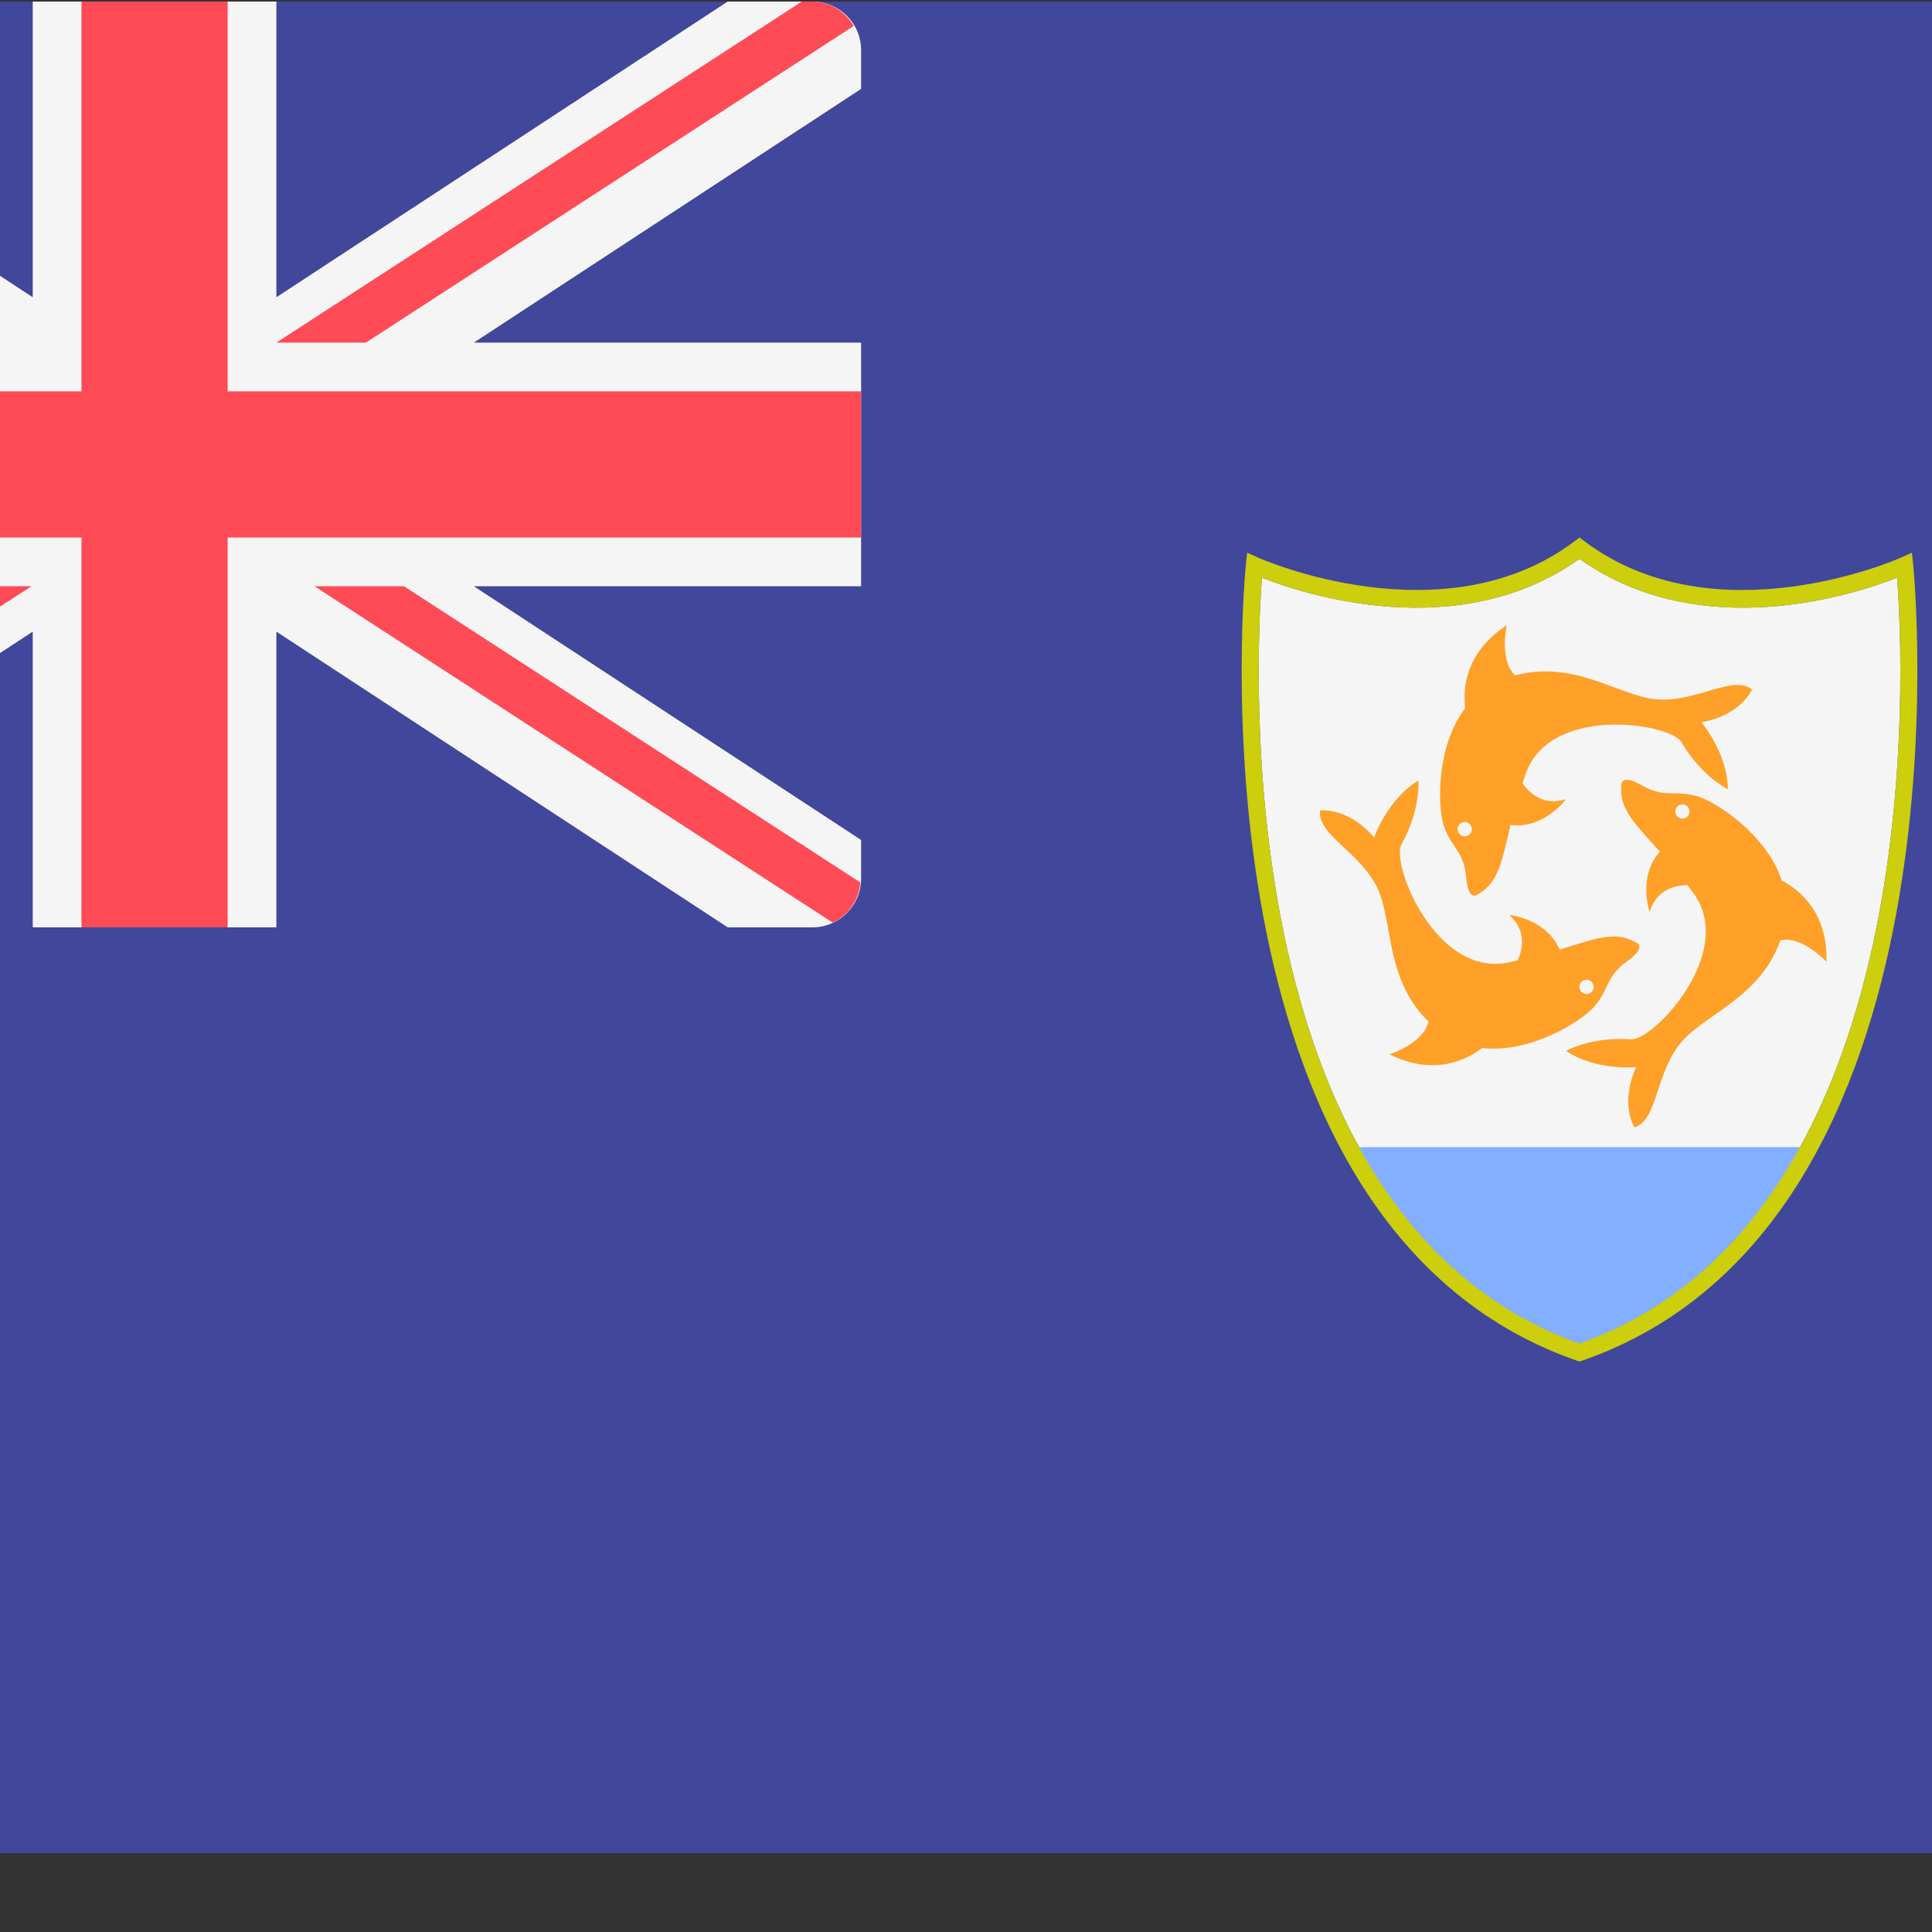 <?xml version="1.0" encoding="iso-8859-1"?>
<!-- Generator: Adobe Illustrator 19.0.0, SVG Export Plug-In . SVG Version: 6.00 Build 0)  -->
<svg xmlns="http://www.w3.org/2000/svg" xmlns:xlink="http://www.w3.org/1999/xlink" version="1.1" id="Layer_1" x="0px" y="0px" viewBox="100 88 350 350" style="enable-background:new 0 0 512.001 512.001;" xml:space="preserve">
<rect x="100" y="88" width="350" height="350" fill="#333333" stroke="none"/>
<path style="fill:#41479B;" d="M503.172,423.724H8.828c-4.875,0-8.828-3.953-8.828-8.828V97.104c0-4.875,3.953-8.828,8.828-8.828  h494.345c4.875,0,8.828,3.953,8.828,8.828v317.792C512,419.772,508.047,423.724,503.172,423.724z"/>
<path style="fill:#F5F5F5;" d="M247.172,88.276h-15.333l-81.77,53.573V88.276h-44.138v53.573l-81.77-53.573H8.828  C3.953,88.276,0,92.229,0,97.104v7.002l70.155,45.963H0v44.138h70.155L0,240.171v7.001C0,252.047,3.953,256,8.828,256h15.333  l81.77-53.573V256h44.138v-53.573L231.838,256h15.333c4.875,0,8.828-3.953,8.828-8.828v-7.002l-70.154-45.963h70.154v-44.138  h-70.155l70.155-45.963v-7.002C255.999,92.229,252.048,88.276,247.172,88.276z"/>
<g>
	<polygon style="fill:#FF4B55;" points="255.999,158.897 141.241,158.897 141.241,88.276 114.758,88.276 114.758,158.897 0,158.897    0,185.379 114.758,185.379 114.758,256 141.241,256 141.241,185.379 255.999,185.379  "/>
	<path style="fill:#FF4B55;" d="M97.103,150.069L4.207,89.768C1.735,91.333,0,93.961,0,97.104v0.458l80.889,52.507H97.103z"/>
	<path style="fill:#FF4B55;" d="M166.283,150.069l88.374-57.366c-1.536-2.599-4.246-4.427-7.485-4.427h-1.909l-95.194,61.793   H166.283z"/>
	<path style="fill:#FF4B55;" d="M89.474,194.207L1.269,251.463C2.79,254.125,5.542,256,8.828,256h1.665l95.195-61.793H89.474z"/>
	<path style="fill:#FF4B55;" d="M255.859,247.867l-82.666-53.659H156.98l93.873,60.934   C253.666,253.837,255.594,251.102,255.859,247.867z"/>
</g>
<path style="fill:#F5F5F5;" d="M328.608,192.663c-1.184,15.778-6.08,116.046,57.536,138.712  c63.639-22.672,58.722-122.936,57.536-138.712c-7.708,3.021-35.609,12.179-57.536-3.427  C364.219,204.84,336.321,195.688,328.608,192.663z"/>
<g>
	<path style="fill:#FFA028;" d="M417.403,212.893c-3.488-2.712-9.945,2.325-17.18,1.809c-6.709-0.479-14.977-7.273-25.724-4.344   c-2.969-2.734-1.532-9.089-1.532-9.089c-7.461,4.823-7.996,11.425-7.527,15.006c-5.32,7.03-4.961,17.758-3.969,21.032   c1.291,4.263,3.746,4.779,4.134,9.558c0.387,4.779,2.196,3.1,2.196,3.1c3.736-2.095,4.279-6.048,5.85-12.516   c6.07,0.775,10.037-4.662,10.037-4.662c-3.982,1.249-6.494-0.946-7.863-2.879c0.214-0.639,0.385-1.228,0.63-1.9   c4.521-12.401,26.154-8.991,28.159-5.555c3.617,6.2,8.396,8.525,8.396,8.525c0-6.464-4.779-12.141-4.779-12.141   C415.465,217.543,417.403,212.893,417.403,212.893z M365.349,239.501c-0.714,0-1.292-0.578-1.292-1.291s0.578-1.291,1.292-1.291   c0.713,0,1.291,0.578,1.291,1.291C366.64,238.923,366.062,239.501,365.349,239.501z"/>
	<path style="fill:#FFA028;" d="M396.102,292.24c4.212-1.333,3.729-9.509,8.258-15.172c4.201-5.252,14.486-8.206,18.172-18.718   c3.936-0.894,8.353,3.895,8.353,3.895c0.262-8.881-4.872-13.066-8.087-14.712c-2.771-8.37-11.808-14.161-15.068-15.201   c-4.243-1.355-6.06,0.373-10.216-2.019s-3.799,0.05-3.799,0.05c-0.394,4.266,2.552,6.955,6.988,11.919   c-4.082,4.558-1.855,10.911-1.855,10.911c1.23-3.989,4.463-4.811,6.833-4.842c0.405,0.538,0.793,1.014,1.207,1.597   c7.647,10.757-7.434,26.638-11.402,26.339c-7.158-0.54-11.784,2.078-11.784,2.078c5.323,3.667,12.71,2.953,12.71,2.953   C393.372,288.007,396.102,292.24,396.102,292.24z M403.723,234.278c0.405-0.587,1.209-0.736,1.796-0.331   c0.587,0.405,0.736,1.209,0.331,1.796s-1.209,0.736-1.796,0.331C403.466,235.669,403.318,234.866,403.723,234.278z"/>
	<path style="fill:#FFA028;" d="M339.154,234.826c-0.564,4.382,7.058,7.383,10.289,13.876c2.997,6.02,1.348,16.595,9.333,24.361   c-0.845,3.947-7.049,5.939-7.049,5.939c7.946,3.975,13.903,1.079,16.749-1.145c8.759,1.009,17.815-4.753,20.13-7.272   c3.015-3.278,2.212-5.655,6.131-8.418s1.554-3.467,1.554-3.467c-3.704-2.153-7.383-0.611-13.753,1.323   c-2.418-5.621-9.117-6.274-9.117-6.274c3.101,2.795,2.486,6.073,1.517,8.235c-0.659,0.14-1.254,0.292-1.956,0.424   c-12.977,2.409-21.036-17.954-19.095-21.427c3.501-6.266,3.074-11.564,3.074-11.564c-5.567,3.285-8.028,10.287-8.028,10.287   C344.144,234.131,339.154,234.826,339.154,234.826z M388.527,266.132c0.363,0.615,0.159,1.407-0.456,1.769   c-0.615,0.363-1.406,0.159-1.769-0.456s-0.159-1.406,0.456-1.769C387.372,265.313,388.165,265.517,388.527,266.132z"/>
</g>
<path style="fill:#CDCE0C;" d="M386.144,334.66l-0.509-0.175c-71.634-24.918-60.058-143.037-59.934-144.23l0.224-2.134l1.958,0.887  c0.338,0.154,33.572,14.894,57.331-2.931l0.929-0.696l0.929,0.696c23.794,17.849,56.999,3.082,57.33,2.931l1.959-0.89l0.224,2.137  c0.126,1.193,11.701,119.312-59.934,144.23L386.144,334.66z M328.608,192.663c-1.184,15.778-6.08,116.046,57.536,138.712  c63.639-22.672,58.722-122.936,57.536-138.712c-7.708,3.021-35.609,12.179-57.536-3.427  C364.219,204.84,336.321,195.688,328.608,192.663z"/>
<path style="fill:#82AFFF;" d="M346.246,295.819c8.689,15.757,21.374,28.957,39.898,35.556c18.529-6.601,31.218-19.8,39.907-35.556  H346.246z"/>
<g>
</g>
<g>
</g>
<g>
</g>
<g>
</g>
<g>
</g>
<g>
</g>
<g>
</g>
<g>
</g>
<g>
</g>
<g>
</g>
<g>
</g>
<g>
</g>
<g>
</g>
<g>
</g>
<g>
</g>
</svg>
